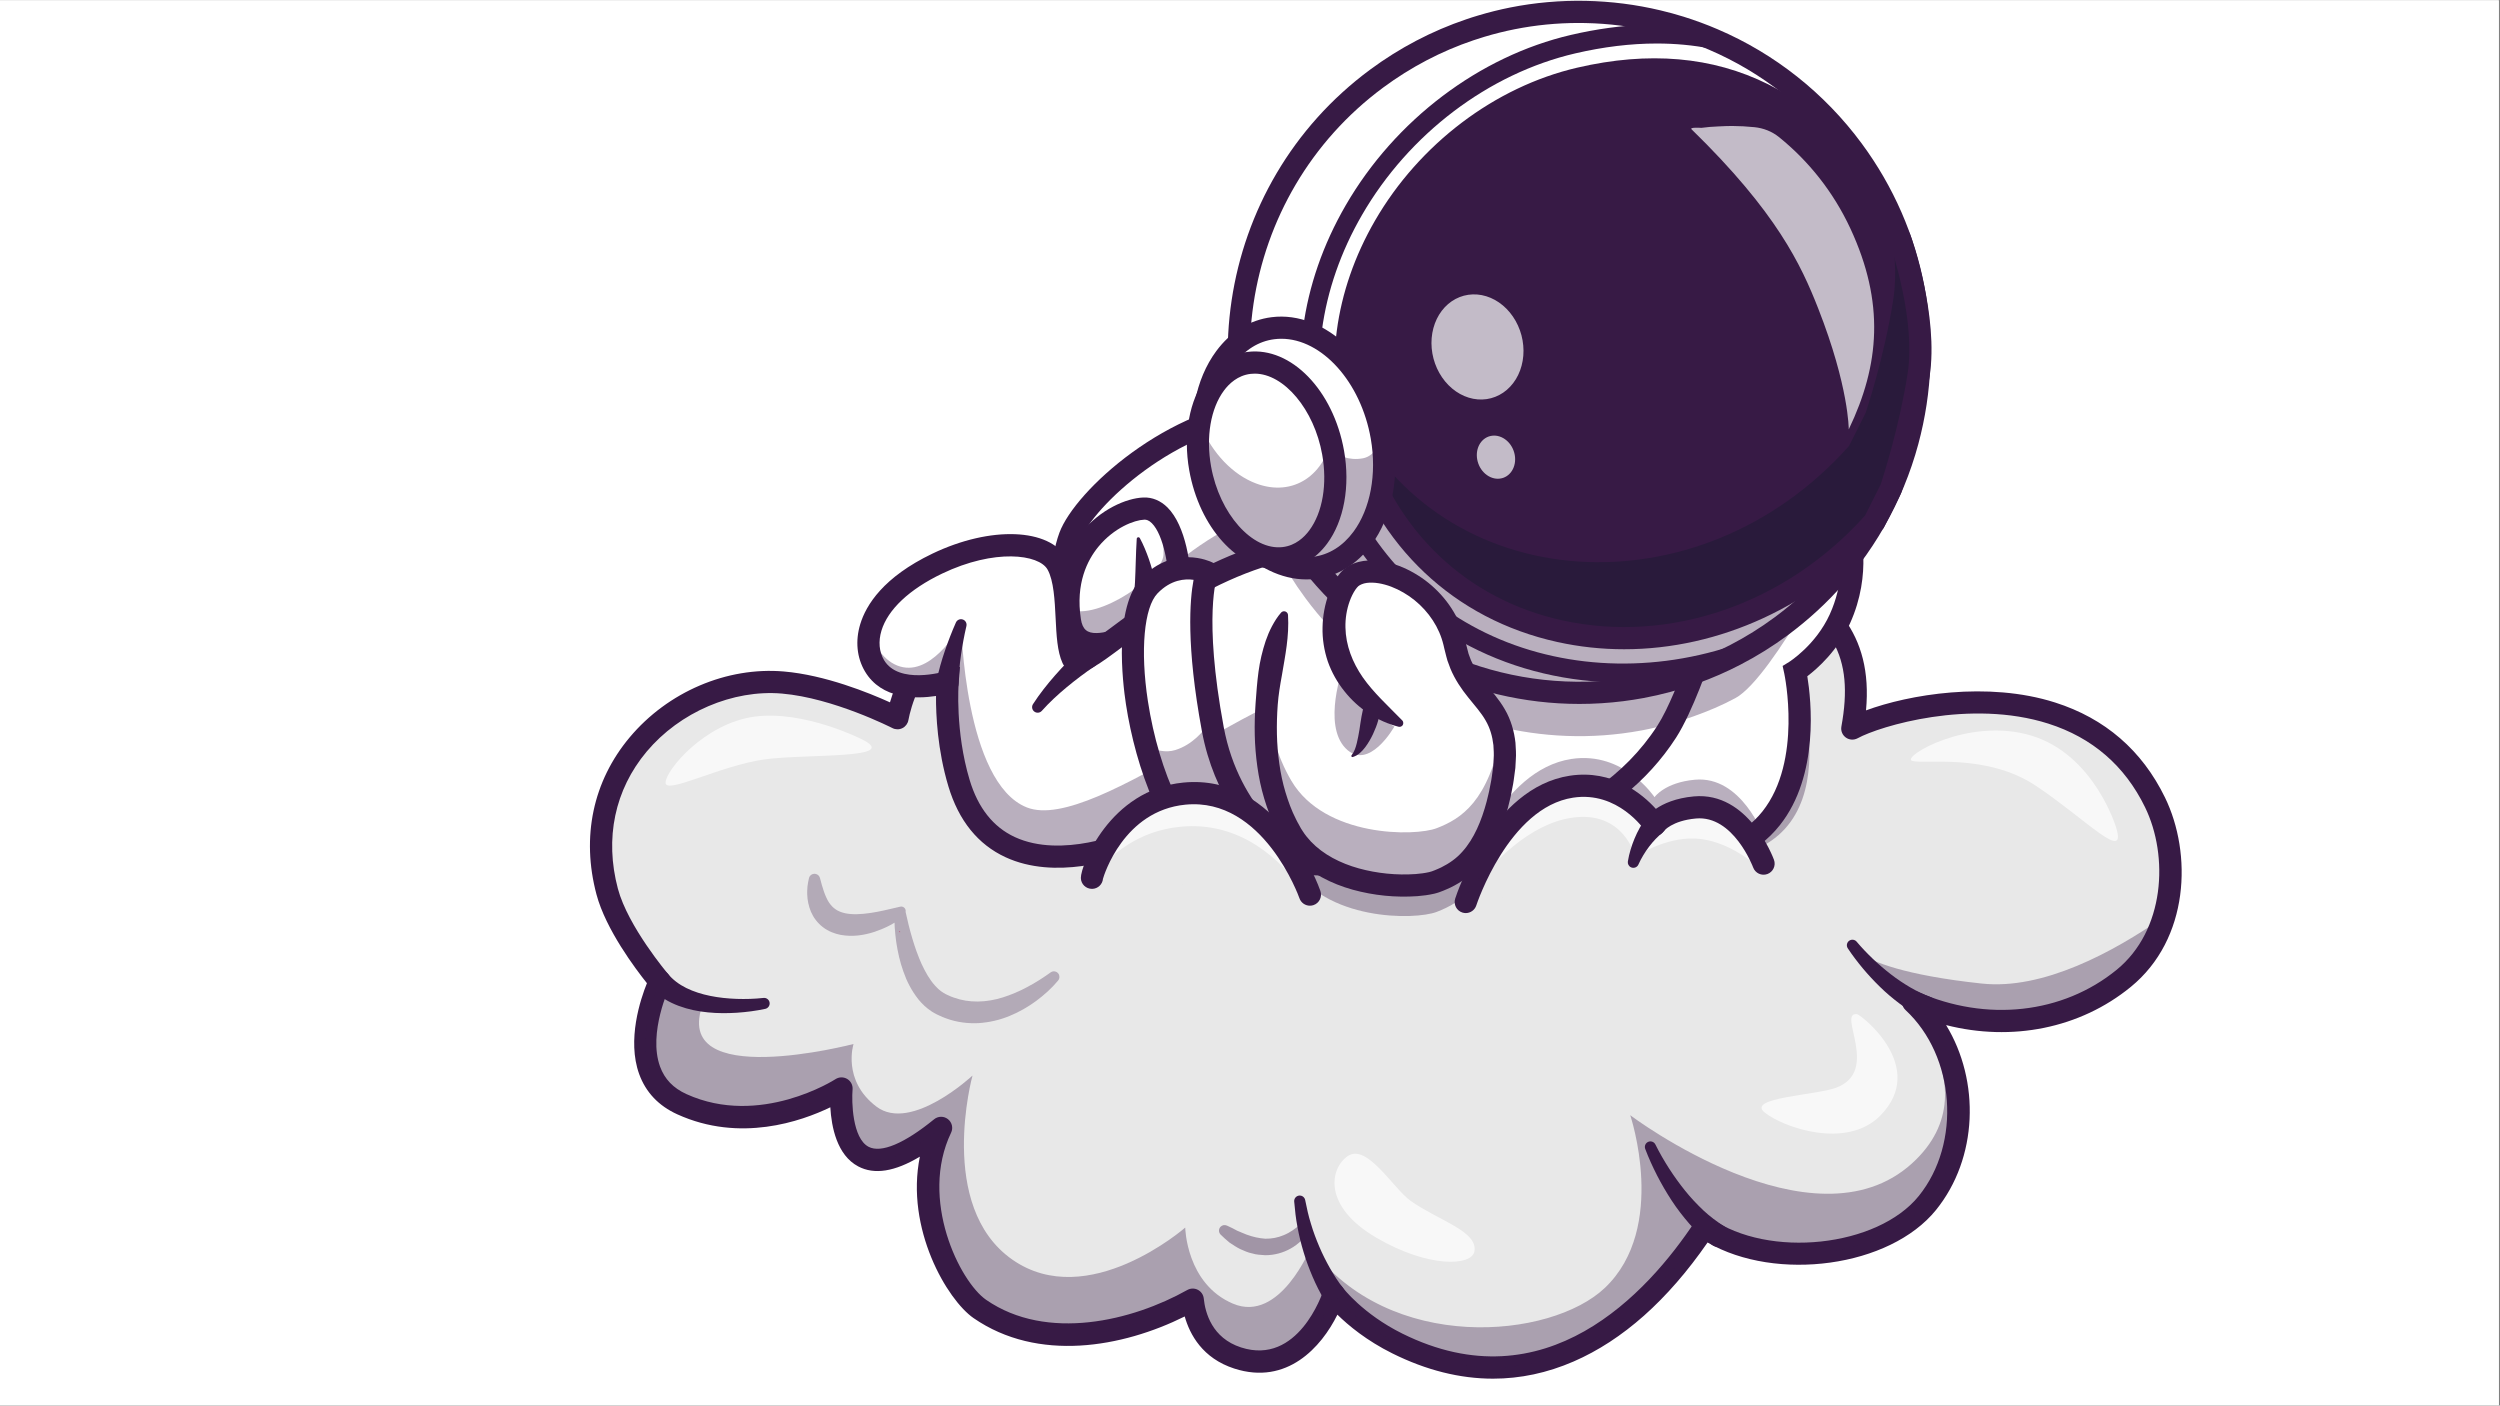 <svg xmlns="http://www.w3.org/2000/svg" xmlns:xlink="http://www.w3.org/1999/xlink" width="1366" zoomAndPan="magnify" viewBox="0 0 1024.5 576" height="768" preserveAspectRatio="xMidYMid meet" version="1.0"><rect x="0" y="0" width="1024.5" height="576" fill="#808080" stroke="none"/><defs><filter x="0%" y="0%" width="100%" height="100%" id="6022c97463"><feColorMatrix values="0 0 0 0 1 0 0 0 0 1 0 0 0 0 1 0 0 0 1 0" color-interpolation-filters="sRGB"/></filter><clipPath id="b2016402bc"><path d="M 0 0.141 L 1024 0.141 L 1024 575.859 L 0 575.859 Z M 0 0.141 " clip-rule="nonzero"/></clipPath><clipPath id="9358c5557a"><path d="M 503 0.141 L 792 0.141 L 792 289 L 503 289 Z M 503 0.141 " clip-rule="nonzero"/></clipPath><mask id="77bf4c319e"><g filter="url(#6022c97463)"><rect x="-102.45" width="1229.4" fill="#000000" y="-57.6" height="691.2" fill-opacity="0.7"/></g></mask><clipPath id="ffc3474179"><rect x="0" width="49" y="0" height="53"/></clipPath><mask id="4c7cd539eb"><g filter="url(#6022c97463)"><rect x="-102.45" width="1229.4" fill="#000000" y="-57.6" height="691.2" fill-opacity="0.7"/></g></mask><clipPath id="3f0ce05101"><rect x="0" width="22" y="0" height="24"/></clipPath></defs><g clip-path="url(#b2016402bc)"><path fill="#ffffff" d="M 0 0.141 L 1024 0.141 L 1024 575.859 L 0 575.859 Z M 0 0.141 " fill-opacity="1" fill-rule="nonzero"/><path fill="#ffffff" d="M 0 0.141 L 1024 0.141 L 1024 575.859 L 0 575.859 Z M 0 0.141 " fill-opacity="1" fill-rule="nonzero"/></g><path fill="#e8e8e8" d="M 248.824 365.359 C 253.277 382.098 270.387 402.18 270.387 402.18 C 270.387 402.18 269.656 403.691 268.715 406.215 C 264.922 416.316 257.613 442.594 279.426 452.512 C 312.309 467.457 344.867 446.055 344.867 446.055 C 344.867 446.055 340.277 499.242 385.676 462.207 C 371.133 492.551 389.719 528.246 401.555 536.426 C 426.277 553.484 461.473 547.961 488.785 532.598 C 489.605 540.645 493.773 552.164 507.199 556.508 C 535.203 565.555 546.609 530.359 546.609 530.359 C 546.609 530.359 555.051 541.836 572.625 550.566 C 623.57 575.852 667.566 549.68 698.469 502.957 C 723.281 520.367 770.793 516.551 789.844 492.98 C 808.898 469.422 806.184 431.215 783.984 410.586 C 812.543 423.246 846.047 420.727 870.289 400.938 C 878.492 394.234 883.867 385.359 886.777 375.73 C 891.527 360.059 889.754 342.387 883.121 328.785 C 854.273 269.645 776.172 289.203 759.07 298.543 C 762.375 280.43 760.082 267.312 752.414 256.574 C 746.176 247.824 736.387 240.641 723.148 233.598 C 716.617 230.121 709.527 227.891 702.246 226.824 C 688.25 224.766 673.539 226.996 660.758 232.926 C 652.883 236.574 645.75 241.621 639.965 247.926 C 636.207 252.008 633.016 256.609 630.559 261.715 C 622.211 244.055 593.945 240.824 581.82 256.164 C 559.574 235.664 521.871 221.949 495.059 225.402 C 444.992 231.844 421.703 276.473 421.703 276.473 C 421.703 276.473 401.625 259.367 384.711 266.621 C 371.715 272.188 367.797 294.328 367.797 294.328 C 367.797 294.328 343.051 281.598 320.832 279.703 C 280.18 276.223 235.066 313.672 248.824 365.359 Z M 248.824 365.359 " fill-opacity="1" fill-rule="nonzero"/><path fill="#371a45" d="M 611.84 564.98 C 598.281 564.98 584.5 561.531 570.609 554.633 C 560.012 549.371 552.551 543.156 548.066 538.746 C 541.516 552.051 527.379 567.809 505.805 560.836 C 492.793 556.633 487.578 546.867 485.496 539.484 C 459.934 552.184 425.359 558.379 398.98 540.164 C 388.152 532.688 370.961 503.527 376.961 474 C 366.625 480.184 358.293 481.484 351.691 477.992 C 342.969 473.379 340.727 461.793 340.266 453.766 C 328.379 459.52 303.27 468.348 277.551 456.645 C 269.895 453.164 264.645 447.621 261.938 440.164 C 256.859 426.152 262.496 409.391 265.113 402.914 C 260.453 397.09 248.258 380.906 244.434 366.531 C 238.164 342.973 243 320.113 258.047 302.16 C 273.676 283.52 297.871 273.176 321.207 275.172 C 338.133 276.617 356.098 283.918 364.707 287.824 C 366.957 280.156 372.254 267.016 382.914 262.445 C 397.32 256.273 412.973 264.785 420.355 269.816 C 427.973 257.844 451.777 226.398 494.477 220.898 C 521.086 217.473 557.684 229.801 581.527 249.855 C 588.277 243.762 597.898 240.883 608.121 242.047 C 617.113 243.074 624.93 247.039 630.223 253.043 C 638.461 240.336 651.387 230.672 667.336 225.457 C 687.086 218.996 708.207 220.5 725.277 229.586 C 751.031 243.293 767.652 259.305 764.691 291.117 C 782.164 284.66 814.484 279.059 842.184 287.887 C 862.645 294.406 877.793 307.5 887.203 326.797 C 898.398 349.754 897.281 384.773 873.164 404.461 C 852.363 421.441 824.465 426.953 797.512 420.082 C 811.496 443.012 810.566 474.582 793.379 495.844 C 774.422 519.305 727.898 525.453 699.762 509.172 C 683.414 532.816 664.961 549.211 644.871 557.938 C 634.059 562.633 623.023 564.98 611.84 564.98 Z M 546.609 525.812 C 548.039 525.812 549.406 526.488 550.266 527.66 C 550.34 527.762 558.391 538.418 574.652 546.492 C 633.32 575.621 675.039 530.152 694.684 500.453 C 695.363 499.43 696.422 498.723 697.629 498.492 C 698.836 498.266 700.078 498.535 701.082 499.238 C 724.77 515.852 769.371 511.086 786.309 490.125 C 803.816 468.469 801.281 432.859 780.887 413.918 C 779.262 412.41 778.961 409.941 780.184 408.086 C 781.406 406.23 783.785 405.531 785.82 406.434 C 814.023 418.934 845.285 415.48 867.418 397.414 C 887.164 381.293 888.832 350.879 879.031 330.781 C 870.754 313.801 857.426 302.285 839.426 296.547 C 807.422 286.344 770.406 297.535 761.25 302.539 C 759.715 303.375 757.832 303.262 756.41 302.234 C 754.992 301.207 754.285 299.461 754.602 297.734 C 759.84 268.938 751.363 253.766 721.004 237.609 C 706.105 229.676 687.574 228.398 670.16 234.094 C 653.895 239.414 641.281 249.926 634.645 263.684 C 633.887 265.258 632.297 266.254 630.551 266.254 C 630.547 266.254 630.543 266.254 630.535 266.254 C 628.781 266.246 627.191 265.234 626.441 263.652 C 623.203 256.789 615.969 252.09 607.09 251.078 C 598.199 250.062 590.098 253.02 585.387 258.98 C 584.602 259.973 583.441 260.594 582.18 260.691 C 580.91 260.797 579.676 260.363 578.742 259.504 C 557.223 239.684 520.715 226.684 495.633 229.914 C 448.613 235.969 425.941 278.16 425.715 278.586 C 425.074 279.809 423.906 280.676 422.555 280.938 C 421.195 281.199 419.797 280.832 418.742 279.938 C 418.57 279.789 400.574 264.758 386.492 270.801 C 377.723 274.555 373.242 289.633 372.258 295.125 C 372 296.543 371.09 297.762 369.797 298.398 C 368.508 299.035 366.988 299.027 365.707 298.367 C 365.469 298.246 341.477 286.023 320.434 284.227 C 300.316 282.504 278.559 291.84 265.008 308 C 251.914 323.617 247.727 343.57 253.211 364.188 C 257.344 379.719 273.676 399.031 273.84 399.227 C 275.008 400.594 275.254 402.523 274.477 404.141 C 274.391 404.328 265.469 423.297 270.488 437.086 C 272.355 442.215 275.891 445.906 281.305 448.363 C 311.43 462.062 342.062 442.449 342.367 442.25 C 343.824 441.301 345.699 441.262 347.188 442.156 C 348.676 443.047 349.535 444.711 349.383 446.445 C 348.965 451.422 349.273 466.438 355.938 469.953 C 361.047 472.648 370.578 468.645 382.793 458.684 C 384.438 457.336 386.805 457.316 388.473 458.633 C 390.148 459.949 390.684 462.25 389.762 464.168 C 376.641 491.559 393.305 525.199 404.137 532.68 C 429.059 549.887 464.113 541.254 486.559 528.637 C 487.895 527.887 489.52 527.859 490.879 528.566 C 492.238 529.27 493.148 530.613 493.305 532.141 C 493.898 537.973 496.668 548.332 508.59 552.18 C 531.902 559.715 541.867 530.203 542.277 528.945 C 542.809 527.328 544.199 526.137 545.879 525.867 C 546.129 525.832 546.371 525.812 546.609 525.812 Z M 546.609 525.812 " fill-opacity="1" fill-rule="nonzero"/><path fill="#371a45" d="M 639.965 247.926 C 639.941 260.574 640.84 281.395 645.906 301.102 C 648.848 312.512 653.176 323.547 659.539 332.434 C 668.094 344.367 680.32 352.402 697.746 352.141 C 763.535 351.164 735.645 275.086 735.645 275.086 C 735.645 275.086 744.484 266.473 752.41 256.574 C 746.176 247.824 736.383 240.641 723.148 233.598 C 716.617 230.121 709.527 227.891 702.242 226.824 L 660.754 232.926 L 640.305 235.938 C 640.305 235.938 640.16 238.039 640.055 241.688 C 639.996 243.438 639.965 245.531 639.965 247.926 Z M 639.965 247.926 " fill-opacity="0.35" fill-rule="nonzero"/><path fill="#ffffff" d="M 634.543 301.102 C 637.484 312.512 641.812 323.547 648.176 332.434 C 656.73 344.367 668.957 352.402 686.383 352.141 C 752.172 351.164 735.641 275.086 735.641 275.086 C 735.641 275.086 747.547 267.723 753.957 253.676 C 754.523 252.426 755.035 251.188 755.477 249.973 C 762.125 232.152 757.512 217.012 757.512 217.012 L 628.941 235.934 C 628.941 235.934 628.793 238.035 628.691 241.684 C 628.387 252.68 628.523 277.668 634.543 301.102 Z M 634.543 301.102 " fill-opacity="1" fill-rule="nonzero"/><path fill="#371a45" d="M 685.559 356.691 C 671.332 356.691 659.262 351.551 649.668 341.395 C 619.512 309.48 624.195 238.621 624.41 235.617 L 624.672 231.977 L 760.711 211.953 L 761.855 215.691 C 762.09 216.465 767.527 234.871 758.09 255.566 C 753.012 266.711 744.812 273.949 740.637 277.121 C 742.23 286.852 745.641 317.672 729.375 338.168 C 719.852 350.172 705.406 356.406 686.445 356.688 C 686.148 356.688 685.855 356.691 685.559 356.691 Z M 633.305 239.895 C 632.777 254.59 632.496 310 656.281 335.16 C 664.363 343.711 674.211 347.758 686.312 347.594 C 702.418 347.355 714.512 342.281 722.262 332.516 C 738.723 311.766 731.281 276.402 731.203 276.047 L 730.52 272.906 L 733.254 271.215 C 733.352 271.152 744.109 264.324 749.824 251.793 C 755.453 239.445 754.809 227.895 753.934 222.141 Z M 633.305 239.895 " fill-opacity="1" fill-rule="nonzero"/><path fill="#ffffff" d="M 436.051 277.527 C 436.121 276.422 431.496 238.422 438.422 219.84 C 444.461 203.637 480.988 170.613 519.668 168.023 C 558.488 165.43 551.125 251.91 551.125 251.91 Z M 436.051 277.527 " fill-opacity="1" fill-rule="nonzero"/><path fill="#ffffff" d="M 436.051 277.531 L 454.594 273.406 L 551.133 251.918 C 551.133 251.918 553.363 225.652 548.875 202.504 C 545.215 183.648 537.09 166.863 519.664 168.023 C 480.996 170.613 444.469 203.641 438.426 219.848 C 431.496 238.426 436.117 276.418 436.051 277.531 Z M 436.051 277.531 " fill-opacity="1" fill-rule="nonzero"/><path fill="#371a45" d="M 457.074 276.922 L 553.617 255.43 C 553.617 255.43 555.844 229.168 551.355 206.016 C 548.559 204.902 545.414 204.402 541.879 204.641 C 503.195 207.223 466.672 240.258 460.629 256.453 C 458.551 262.035 457.516 269.363 457.074 276.922 Z M 457.074 276.922 " fill-opacity="0.35" fill-rule="nonzero"/><path fill="#371a45" d="M 431.133 283.281 L 431.504 277.477 C 431.484 277.18 431.434 276.66 431.371 275.945 C 428.957 249.113 429.898 229.703 434.168 218.25 C 440.609 200.977 478.805 166.203 519.367 163.488 C 527.395 162.949 534.312 165.582 539.926 171.301 C 560.512 192.27 555.867 249.855 555.656 252.297 L 555.375 255.625 Z M 431.516 277.238 C 431.516 277.258 431.516 277.281 431.512 277.309 Z M 521.355 172.516 C 520.902 172.516 520.441 172.531 519.973 172.562 C 482.277 175.082 447.781 207.738 442.68 221.426 C 440.16 228.18 437.734 242.398 440.145 271.961 L 546.832 248.211 C 547.871 230.578 547.156 191.641 533.434 177.664 C 530.039 174.207 526.074 172.516 521.355 172.516 Z M 521.355 172.516 " fill-opacity="1" fill-rule="nonzero"/><path fill="#ffffff" d="M 483.438 240.883 C 483.816 230.5 480.043 207.969 468.73 208.422 C 457.418 208.871 433.73 223.621 438.461 254.395 C 442.129 278.262 483.055 251.262 483.438 240.883 Z M 483.438 240.883 " fill-opacity="1" fill-rule="nonzero"/><path fill="#371a45" d="M 437.957 249.734 C 438.047 251.234 438.207 252.793 438.457 254.395 C 442.125 278.258 483.059 251.258 483.434 240.883 C 483.738 232.688 481.445 216.891 474.891 210.848 C 476.391 216.801 476.945 223.152 476.789 227.438 C 476.484 235.723 450.363 254.59 437.957 249.734 Z M 437.957 249.734 " fill-opacity="0.35" fill-rule="nonzero"/><path fill="#371a45" d="M 449.172 268.516 C 440.801 268.516 435.289 263.68 433.965 255.082 C 431.211 237.168 437.434 225.156 443.137 218.234 C 450.988 208.699 461.555 204.152 468.547 203.875 C 472.172 203.723 475.613 205.145 478.441 207.961 C 485.992 215.496 488.297 232.254 487.973 241.047 C 487.602 251.219 465.184 267.621 450.496 268.477 C 450.051 268.504 449.609 268.516 449.172 268.516 Z M 469.066 212.957 C 469.012 212.957 468.957 212.957 468.906 212.961 C 464.898 213.117 456.594 216.195 450.148 224.012 C 445.625 229.504 440.707 239.109 442.949 253.699 C 443.598 257.914 445.492 259.531 449.508 259.422 C 461.402 259.125 478.457 244.77 478.895 240.707 C 479.172 233.031 476.891 219.254 472.027 214.402 C 470.773 213.152 469.758 212.957 469.066 212.957 Z M 469.066 212.957 " fill-opacity="1" fill-rule="nonzero"/><path fill="#371a45" d="M 467.105 220.512 C 468.598 223.281 469.75 226.145 470.793 229.07 C 471.797 232 472.656 234.988 473.281 238.074 C 473.898 241.164 474.41 244.332 474.27 247.734 C 474.184 249.441 474.008 251.207 473.434 253.102 C 473.156 254.059 472.785 255.031 472.188 256.078 C 471.648 257.078 470.75 258.211 469.586 259.121 C 467.707 260.789 464.836 260.613 463.172 258.734 C 461.504 256.859 461.68 253.984 463.555 252.32 C 463.355 252.172 463.684 251.527 463.879 250.516 C 464.078 249.52 464.281 248.301 464.418 247.02 C 464.699 244.449 464.969 241.613 465.113 238.734 C 465.414 232.953 465.445 226.953 465.836 220.801 L 465.836 220.789 C 465.859 220.418 466.184 220.137 466.551 220.16 C 466.797 220.172 467 220.316 467.105 220.512 Z M 467.105 220.512 " fill-opacity="1" fill-rule="nonzero"/><path fill="#ffffff" d="M 358.363 272.828 C 366.352 286.297 388.32 279.543 388.32 279.543 C 388.32 279.543 386.652 299.785 393 320.934 C 407.543 369.355 463.418 344.855 463.418 344.855 C 463.418 344.855 523.855 359.582 583.715 352.254 C 606.391 349.48 628.988 343.539 648.176 332.434 C 661.957 324.48 673.973 313.863 683.02 299.852 C 683.688 298.816 684.359 297.668 685.027 296.441 C 691.027 285.496 696.773 268.316 696.773 268.316 C 696.773 268.316 663.25 254.188 628.688 241.688 C 605.316 233.223 581.473 225.516 567.227 223.426 C 551.32 221.098 536.531 222.504 523.066 226.039 C 474.75 238.699 443.52 278.555 439.531 269.805 C 435.598 261.156 438.859 241.109 433.227 231.145 C 428.113 222.121 407.551 219.734 384.113 230.961 C 366.051 239.621 358.043 250.281 356.281 259.52 C 355.309 264.574 356.215 269.199 358.363 272.828 Z M 358.363 272.828 " fill-opacity="1" fill-rule="nonzero"/><path fill="#371a45" d="M 358.363 272.828 C 366.352 286.297 388.32 279.543 388.32 279.543 C 388.32 279.543 386.652 299.785 393 320.934 C 407.543 369.355 463.418 344.855 463.418 344.855 C 463.418 344.855 523.855 359.582 583.715 352.254 C 582.316 323.391 576.91 285.25 558.32 279.734 C 527.887 270.711 449.02 342.012 420.809 330.887 C 395.203 320.785 393.875 255.848 393.875 255.848 C 393.875 255.848 383.141 275.895 370.086 273.43 C 363.199 272.133 358.848 265.496 356.281 259.52 C 355.309 264.574 356.215 269.199 358.363 272.828 Z M 358.363 272.828 " fill-opacity="0.35" fill-rule="nonzero"/><path fill="#371a45" d="M 548.297 358.844 C 506.598 358.844 471.383 351.348 463.801 349.617 C 457.523 352.086 432.531 360.754 412.07 351.289 C 400.742 346.055 392.863 336.277 388.648 322.234 C 384.176 307.332 383.523 293.012 383.578 285.211 C 375.438 286.453 361.289 286.656 354.453 275.141 C 351.129 269.535 350.445 262.664 352.527 255.789 C 354.914 247.918 361.988 236.512 382.152 226.855 C 405.922 215.473 430.094 216.375 437.184 228.906 C 440.801 235.301 441.242 244.215 441.664 252.836 C 441.898 257.602 442.141 262.496 442.977 265.844 C 445.75 264.359 450.66 260.695 455.098 257.383 C 476.633 241.32 516.707 211.422 567.891 218.926 C 603.363 224.133 694.676 262.492 698.543 264.121 L 702.43 265.762 L 701.09 269.758 C 700.793 270.645 693.711 291.664 686.84 302.312 C 663.508 338.453 617.113 357.988 552.676 358.812 C 551.207 358.836 549.746 358.844 548.297 358.844 Z M 463.004 340.078 L 464.496 340.438 C 464.906 340.539 505.832 350.328 552.738 349.723 C 595.383 349.156 651.938 339.613 679.199 297.383 C 683.77 290.301 688.715 277.383 691.07 270.863 C 672.879 263.336 596.852 232.367 566.574 227.926 C 519.137 220.965 481.012 249.398 460.535 264.676 C 449.879 272.625 444.531 276.613 439.723 275.379 C 437.797 274.883 436.266 273.574 435.406 271.691 C 433.262 266.988 432.934 260.332 432.59 253.285 C 432.234 246.074 431.832 237.902 429.277 233.383 C 425.742 227.137 407.594 224.75 386.078 235.059 C 372.676 241.477 363.848 249.777 361.223 258.43 C 359.891 262.828 360.262 267.117 362.27 270.5 C 368.328 280.711 386.816 275.254 387.004 275.195 L 393.398 273.258 L 392.859 279.918 C 392.836 280.215 391.363 299.66 397.355 319.617 C 400.789 331.059 407.023 338.938 415.883 343.031 C 435.312 352.016 461.34 340.805 461.602 340.691 Z M 463.004 340.078 " fill-opacity="1" fill-rule="nonzero"/><path fill="#371a45" d="M 396.027 256.598 C 395.578 258.504 395.168 260.492 394.801 262.453 C 394.43 264.422 394.105 266.395 393.824 268.359 C 393.262 272.293 392.891 276.23 392.848 280.031 C 392.816 282.551 390.75 284.574 388.227 284.543 C 385.707 284.516 383.688 282.449 383.715 279.926 C 383.719 279.645 383.746 279.371 383.801 279.102 L 383.809 279.062 C 384.668 274.785 385.848 270.727 387.195 266.762 C 387.871 264.777 388.582 262.82 389.336 260.883 C 390.094 258.938 390.871 257.043 391.73 255.102 C 392.242 253.949 393.59 253.43 394.738 253.941 C 395.758 254.391 396.281 255.496 396.035 256.543 Z M 396.027 256.598 " fill-opacity="1" fill-rule="nonzero"/><path fill="#371a45" d="M 448.418 273.133 C 446.555 274.379 444.594 275.797 442.723 277.203 C 440.84 278.625 438.988 280.086 437.168 281.594 C 433.543 284.609 430.066 287.801 426.961 291.281 L 426.934 291.309 C 426.098 292.246 424.656 292.328 423.715 291.488 C 422.871 290.734 422.723 289.48 423.32 288.559 C 426.035 284.34 429.141 280.438 432.41 276.715 C 434.047 274.855 435.73 273.035 437.453 271.254 C 439.191 269.461 440.902 267.75 442.809 265.984 C 444.656 264.273 447.539 264.387 449.25 266.238 C 450.961 268.086 450.848 270.969 449 272.684 C 448.828 272.844 448.648 272.984 448.457 273.113 Z M 448.418 273.133 " fill-opacity="1" fill-rule="nonzero"/><path fill="#ffffff" d="M 469.586 305.547 C 475.324 327.129 485.398 347.172 498.316 354.207 C 498.316 354.207 511.609 360.742 530.195 351.379 C 530.195 351.379 503.914 335.977 497 298.75 C 496.77 297.512 496.555 296.305 496.352 295.113 C 488.375 249.699 494.602 234.469 494.602 234.469 C 494.602 234.469 482.242 228.469 471.098 239.992 C 461.984 249.418 462.43 278.668 469.586 305.547 Z M 469.586 305.547 " fill-opacity="1" fill-rule="nonzero"/><path fill="#371a45" d="M 469.586 305.547 C 475.324 327.129 485.398 347.172 498.316 354.207 C 498.316 354.207 511.609 360.742 530.195 351.379 C 530.195 351.379 503.914 335.977 497 298.75 C 496.77 297.512 496.555 296.305 496.352 295.113 C 493.387 299.668 488.559 305.227 481.648 307.363 C 477.676 308.594 473.469 307.535 469.586 305.547 Z M 469.586 305.547 " fill-opacity="0.35" fill-rule="nonzero"/><path fill="#371a45" d="M 510.297 360.969 C 501.93 360.969 496.684 358.465 496.316 358.285 L 496.152 358.199 C 476.758 347.648 465.32 314.133 461.418 288.641 C 460.016 279.496 456.34 248.719 467.828 236.832 C 481.109 223.098 495.961 230.074 496.586 230.379 L 500.418 232.242 L 498.805 236.188 C 498.766 236.293 492.996 252.281 501.473 297.922 C 507.891 332.5 532.254 347.309 532.5 347.457 L 539.637 351.688 L 532.238 355.43 C 523.773 359.703 516.246 360.969 510.297 360.969 Z M 500.379 350.152 C 501.199 350.523 509.164 353.859 521.004 350.211 C 512.207 342.73 497.559 326.652 492.531 299.582 C 486 264.41 487.594 245.656 489.121 237.613 C 485.566 237.102 479.824 237.5 474.359 243.152 C 468.828 248.875 467.234 266.602 470.398 287.266 C 474.965 317.094 487.281 342.922 500.379 350.152 Z M 500.379 350.152 " fill-opacity="1" fill-rule="nonzero"/><path fill="#293856" d="M 685.609 281.785 C 687.215 284.395 688.77 287.027 690.266 289.688 C 688.773 287.02 687.215 284.387 685.609 281.785 Z M 685.609 281.785 " fill-opacity="0.3" fill-rule="nonzero"/><path fill="#293856" d="M 683.02 277.688 C 681.262 274.969 679.441 272.285 677.555 269.645 C 679.438 272.293 681.258 274.98 683.02 277.688 Z M 683.02 277.688 " fill-opacity="0.3" fill-rule="nonzero"/><path fill="#293856" d="M 671.707 261.797 C 673.719 264.383 675.668 266.992 677.555 269.641 C 675.672 266.984 673.727 264.359 671.707 261.797 Z M 671.707 261.797 " fill-opacity="0.3" fill-rule="nonzero"/><path fill="#371a45" d="M 523.07 226.039 C 526.469 232.598 530.422 238.984 534.953 245.109 C 559.598 278.441 596.27 297.637 634.543 301.102 C 644.551 302.012 654.664 301.852 664.707 300.578 C 667.352 300.238 669.988 299.828 672.625 299.352 C 676.781 298.566 680.926 297.602 685.031 296.441 C 688.051 295.59 691.062 294.621 694.039 293.555 C 699.855 291.473 705.641 289.078 711.18 286.078 C 726.68 277.688 757.512 217.016 757.512 217.016 L 628.941 235.938 C 628.941 235.938 628.793 238.039 628.691 241.688 C 605.32 233.223 581.473 225.516 567.23 223.426 C 551.324 221.098 536.535 222.504 523.07 226.039 Z M 523.07 226.039 " fill-opacity="0.35" fill-rule="nonzero"/><path fill="#ffffff" d="M 781.734 180.805 C 775.672 203.324 763.957 224.422 746.938 241.82 C 743.469 245.367 739.789 248.758 735.895 251.969 C 734.004 253.539 732.039 255.062 730.035 256.562 C 723.973 261.047 717.672 264.965 711.18 268.324 C 705.594 271.234 699.859 273.723 694.043 275.809 C 687.023 278.332 679.859 280.254 672.633 281.602 C 669.996 282.082 667.355 282.496 664.711 282.832 C 616.277 288.949 566.051 269.426 534.961 227.367 C 489.148 165.414 502.223 78.047 564.141 32.223 C 576.07 23.406 588.949 16.746 602.289 12.234 C 603.844 11.691 605.422 11.191 607.004 10.73 C 611.234 9.457 615.5 8.391 619.789 7.539 C 629.711 5.562 639.773 4.699 649.77 4.902 C 659.766 5.098 669.723 6.367 679.43 8.684 C 682.52 9.414 685.582 10.254 688.621 11.199 C 693.18 12.625 697.668 14.27 702.082 16.172 C 724.086 25.578 743.961 40.785 759.219 61.426 C 785.57 97.055 792.434 141.094 781.734 180.805 Z M 781.734 180.805 " fill-opacity="1" fill-rule="nonzero"/><path fill="#371a45" d="M 647.23 284.387 C 603.164 284.387 561.148 263.559 534.594 227.633 C 488.707 165.586 501.84 77.762 563.863 31.855 C 575.637 23.156 588.516 16.41 602.141 11.801 C 603.629 11.285 605.176 10.789 606.871 10.293 C 611.086 9.023 615.398 7.945 619.695 7.09 C 629.551 5.129 639.688 4.238 649.773 4.445 C 659.777 4.641 669.789 5.918 679.531 8.238 C 682.66 8.984 685.762 9.832 688.754 10.766 C 693.418 12.223 697.961 13.902 702.258 15.754 C 724.984 25.465 744.805 41.164 759.582 61.152 C 785.137 95.703 793.371 139.363 782.176 180.926 C 775.969 203.969 763.895 225.137 747.266 242.141 C 743.742 245.738 740.012 249.164 736.184 252.324 C 734.422 253.785 732.5 255.293 730.309 256.93 C 724.312 261.367 717.949 265.336 711.387 268.73 C 705.902 271.59 700.117 274.117 694.195 276.238 C 687.266 278.73 680.039 280.688 672.715 282.047 C 670.086 282.527 667.414 282.945 664.766 283.285 C 658.906 284.02 653.047 284.387 647.23 284.387 Z M 646.91 5.32 C 637.82 5.32 628.738 6.215 619.875 7.977 C 615.609 8.828 611.32 9.898 607.133 11.16 C 605.449 11.656 603.914 12.145 602.438 12.66 C 588.898 17.238 576.105 23.941 564.406 32.582 C 502.785 78.191 489.734 165.445 535.324 227.09 C 565.188 267.492 614.754 288.672 664.652 282.379 C 667.285 282.039 669.941 281.625 672.551 281.148 C 679.824 279.793 687.004 277.855 693.887 275.379 C 699.773 273.27 705.52 270.758 710.969 267.922 C 717.484 264.547 723.809 260.605 729.766 256.195 C 731.941 254.57 733.848 253.074 735.602 251.617 C 739.406 248.48 743.113 245.078 746.613 241.5 C 763.133 224.609 775.129 203.578 781.297 180.688 L 781.734 180.805 L 781.297 180.688 C 792.418 139.391 784.238 96.02 758.848 61.688 C 744.172 41.832 724.477 26.234 701.898 16.586 C 697.629 14.746 693.113 13.078 688.484 11.629 C 685.516 10.703 682.434 9.859 679.32 9.117 C 669.645 6.812 659.695 5.543 649.754 5.352 C 648.805 5.332 647.859 5.32 646.91 5.32 Z M 646.91 5.32 " fill-opacity="1" fill-rule="nonzero"/><path fill="#371a45" d="M 781.734 180.801 C 775.668 203.32 763.953 224.418 746.938 241.816 C 743.465 245.363 739.789 248.75 735.891 251.965 C 734 253.535 732.035 255.059 730.035 256.559 C 723.973 261.043 717.668 264.961 711.18 268.32 C 705.59 271.23 699.855 273.715 694.039 275.805 C 687.02 278.328 679.855 280.25 672.633 281.594 C 669.996 282.078 667.352 282.488 664.707 282.828 C 616.273 288.941 566.047 269.422 534.957 227.359 C 518.355 204.906 509.48 179.105 507.875 153.164 C 512.125 163.328 517.652 173.16 524.5 182.418 C 536.16 198.191 551.059 202.016 566.996 211.285 C 593.559 226.734 623.977 241.707 654.254 237.887 C 656.898 237.547 659.539 237.137 662.176 236.652 C 669.398 235.309 676.562 233.391 683.586 230.863 C 689.398 228.777 695.137 226.289 700.723 223.379 C 707.215 220.02 713.52 216.102 719.578 211.617 C 721.582 210.117 723.543 208.594 725.434 207.023 C 729.332 203.809 733.008 200.422 736.48 196.875 C 753.496 179.477 765.211 158.379 771.277 135.859 C 775.23 121.164 776.785 105.879 775.832 90.648 C 787.953 119.629 789.656 151.402 781.734 180.801 Z M 781.734 180.801 " fill-opacity="0.35" fill-rule="nonzero"/><path fill="#371a45" d="M 647.234 287.016 C 602.336 287.016 559.531 265.797 532.477 229.199 C 485.73 165.988 499.109 76.508 562.301 29.742 C 574.293 20.879 587.414 14.004 601.297 9.309 C 602.805 8.785 604.395 8.277 606.129 7.766 C 610.406 6.477 614.805 5.379 619.184 4.508 C 629.227 2.508 639.543 1.602 649.828 1.812 C 660.02 2.008 670.219 3.309 680.145 5.676 C 683.328 6.43 686.492 7.301 689.535 8.246 C 694.285 9.73 698.914 11.441 703.297 13.332 C 726.445 23.223 746.641 39.219 761.691 59.582 C 787.727 94.781 796.117 139.262 784.711 181.605 C 778.387 205.086 766.086 226.652 749.141 243.977 C 745.551 247.641 741.754 251.129 737.852 254.348 C 736.062 255.836 734.102 257.367 731.879 259.031 C 725.762 263.559 719.273 267.605 712.594 271.062 C 707.008 273.973 701.113 276.547 695.078 278.711 C 688.016 281.25 680.652 283.242 673.191 284.629 C 670.512 285.117 667.793 285.543 665.098 285.887 C 659.133 286.645 653.164 287.016 647.234 287.016 Z M 646.91 7.953 C 637.992 7.953 629.082 8.824 620.387 10.555 C 616.203 11.391 611.996 12.438 607.891 13.68 C 606.23 14.164 604.738 14.641 603.301 15.141 C 589.996 19.641 577.445 26.219 565.969 34.699 C 505.512 79.445 492.711 165.051 537.438 225.527 C 566.738 265.168 615.352 285.957 664.324 279.77 C 666.902 279.438 669.512 279.031 672.078 278.562 C 679.203 277.234 686.246 275.332 692.996 272.902 C 698.773 270.832 704.41 268.367 709.754 265.586 C 716.152 262.273 722.355 258.406 728.199 254.082 C 730.328 252.488 732.203 251.02 733.926 249.594 C 737.664 246.508 741.297 243.172 744.734 239.66 C 760.941 223.09 772.707 202.461 778.758 180.004 C 789.668 139.488 781.641 96.938 756.734 63.258 C 742.336 43.773 723.016 28.473 700.867 19.008 C 696.672 17.199 692.242 15.562 687.699 14.145 C 684.793 13.238 681.766 12.41 678.715 11.684 C 669.219 9.418 659.457 8.176 649.707 7.984 C 648.773 7.961 647.84 7.953 646.91 7.953 Z M 781.734 180.805 L 781.75 180.805 Z M 781.734 180.805 " fill-opacity="1" fill-rule="nonzero"/><g clip-path="url(#9358c5557a)"><path fill="#371a45" d="M 647.238 288.473 C 601.875 288.473 558.637 267.039 531.305 230.062 C 484.078 166.207 497.594 75.812 561.434 28.566 C 573.547 19.609 586.805 12.668 600.828 7.922 C 602.348 7.395 603.957 6.879 605.719 6.359 C 610.031 5.062 614.473 3.953 618.895 3.07 C 629.043 1.051 639.457 0.137 649.859 0.352 C 660.152 0.551 670.457 1.863 680.48 4.254 C 683.699 5.016 686.891 5.891 689.973 6.852 C 694.77 8.355 699.445 10.082 703.875 11.988 C 727.258 21.98 747.66 38.141 762.867 58.715 C 789.168 94.277 797.645 139.207 786.125 181.988 C 779.734 205.707 767.309 227.492 750.184 245 C 746.562 248.703 742.723 252.227 738.781 255.477 C 736.973 256.977 735 258.527 732.758 260.203 C 726.57 264.781 720.02 268.867 713.266 272.363 C 707.629 275.301 701.672 277.902 695.574 280.086 C 688.441 282.648 681 284.664 673.465 286.066 C 670.75 286.562 668.008 286.988 665.285 287.34 C 659.258 288.102 653.227 288.473 647.238 288.473 Z M 646.91 9.414 C 638.086 9.414 629.273 10.277 620.672 11.992 C 616.535 12.816 612.375 13.855 608.312 15.078 C 606.668 15.562 605.195 16.031 603.781 16.523 C 590.609 20.98 578.191 27.484 566.836 35.875 C 507.027 80.141 494.363 164.828 538.613 224.66 C 567.598 263.875 615.699 284.434 664.141 278.32 C 666.691 277.992 669.277 277.59 671.816 277.125 C 678.859 275.816 685.828 273.93 692.504 271.531 C 698.219 269.484 703.793 267.047 709.082 264.293 C 715.418 261.016 721.551 257.188 727.332 252.91 C 729.438 251.336 731.293 249.879 732.996 248.473 C 736.699 245.418 740.293 242.113 743.695 238.641 C 759.727 222.25 771.367 201.84 777.348 179.625 C 788.145 139.539 780.207 97.445 755.562 64.125 C 741.312 44.848 722.203 29.711 700.293 20.348 C 696.141 18.559 691.762 16.941 687.262 15.539 C 684.387 14.641 681.395 13.82 678.375 13.102 C 668.984 10.863 659.328 9.633 649.676 9.445 C 648.754 9.422 647.832 9.414 646.91 9.414 Z M 781.734 180.805 L 781.75 180.805 Z M 781.734 180.805 " fill-opacity="1" fill-rule="nonzero"/></g><path fill="#371a45" d="M 768.09 213.848 C 701.781 288.309 584.23 274.383 555.746 179.816 C 536.367 115.48 584.383 46.824 647.344 32.168 C 693.172 21.496 742.578 31.133 778.574 97.75 C 778.574 97.75 789.957 129.707 786.254 153.656 C 782.551 177.613 774.906 200.285 774.906 200.285 Z M 768.09 213.848 " fill-opacity="1" fill-rule="nonzero"/><path fill="#111a28" d="M 778.574 97.75 C 777.203 95.215 775.809 92.773 774.402 90.398 C 776.285 100.484 777.484 112.262 775.895 122.57 C 772.188 146.523 764.547 169.195 764.547 169.195 L 757.73 182.758 C 696.23 251.82 590.656 244.832 552.945 168 C 553.637 171.945 554.562 175.887 555.746 179.816 C 584.23 274.383 701.781 288.309 768.09 213.848 L 774.906 200.285 C 774.906 200.285 782.551 177.617 786.254 153.66 C 789.957 129.707 778.574 97.75 778.574 97.75 Z M 778.574 97.75 " fill-opacity="0.35" fill-rule="nonzero"/><path fill="#371a45" d="M 665.102 279.703 C 642.957 279.703 621.324 274.676 602.242 264.758 C 570.988 248.516 548.766 220.996 537.977 185.18 C 528.047 152.215 532.832 116.34 551.449 84.172 C 571.699 49.172 606.215 23.055 643.77 14.309 C 664.852 9.398 684.723 8.746 702.84 12.355 L 703.234 12.434 L 703.605 12.594 C 726.891 22.543 747.203 38.629 762.34 59.109 C 788.52 94.508 796.957 139.234 785.488 181.816 C 779.129 205.422 766.762 227.113 749.719 244.539 C 746.109 248.223 742.289 251.73 738.367 254.965 C 736.562 256.461 734.598 258.004 732.363 259.676 C 726.207 264.23 719.688 268.297 712.965 271.777 L 712.402 272.016 C 696.875 277.156 680.855 279.703 665.102 279.703 Z M 678.926 17.832 C 668.273 17.832 657.105 19.184 645.531 21.879 C 610.027 30.145 577.367 54.887 558.168 88.062 C 540.641 118.355 536.109 152.051 545.414 182.934 C 555.586 216.695 576.477 242.602 605.824 257.855 C 636.555 273.824 674.383 276.328 709.668 264.727 C 715.926 261.469 721.996 257.668 727.723 253.434 C 729.836 251.852 731.703 250.387 733.414 248.973 C 737.133 245.902 740.75 242.582 744.164 239.094 C 760.273 222.621 771.969 202.113 777.984 179.785 C 788.832 139.508 780.852 97.207 756.09 63.723 C 741.852 44.461 722.785 29.312 700.922 19.895 C 693.879 18.523 686.531 17.832 678.926 17.832 Z M 781.734 180.805 L 781.75 180.805 Z M 781.734 180.805 " fill-opacity="1" fill-rule="nonzero"/><path fill="#371a45" d="M 665.57 266.062 C 656.395 266.062 647.211 265.086 638.156 263.082 C 595.891 253.738 564.27 223.867 551.395 181.125 C 542.477 151.508 546.77 119.289 563.48 90.402 C 581.648 59.012 612.613 35.586 646.316 27.738 C 705.016 14.07 750.859 36.898 782.57 95.59 L 782.852 96.227 C 783.336 97.574 794.578 129.547 790.742 154.355 C 787.023 178.418 779.527 200.797 779.211 201.738 L 778.965 202.332 L 771.879 216.426 L 771.48 216.871 C 743.367 248.445 704.539 266.062 665.57 266.062 Z M 677.453 33.066 C 668.172 33.066 658.484 34.242 648.375 36.594 C 617.074 43.883 588.277 65.699 571.348 94.957 C 555.906 121.645 551.91 151.316 560.098 178.504 C 571.992 218 601.16 245.594 640.121 254.207 C 684.227 263.961 731.758 247.512 764.301 211.27 L 770.695 198.539 C 771.594 195.82 778.391 174.785 781.762 152.965 C 785.055 131.676 775.539 102.914 774.402 99.59 C 750.398 55.348 717.867 33.066 677.453 33.066 Z M 768.09 213.848 L 768.102 213.848 Z M 768.09 213.848 " fill-opacity="1" fill-rule="nonzero"/><path fill="#ffffff" d="M 566.23 179.047 C 566.266 179.246 566.305 179.453 566.328 179.648 C 570.758 206.516 558.469 230.199 538.711 232.691 C 518.809 235.215 498.859 215.258 494.145 188.137 C 490.52 167.215 497.023 148.125 509.344 139.363 C 512.977 136.762 517.125 135.059 521.66 134.492 C 541.566 131.984 561.527 151.938 566.23 179.047 Z M 566.23 179.047 " fill-opacity="1" fill-rule="nonzero"/><path fill="#371a45" d="M 566.328 179.648 C 570.758 206.516 558.469 230.199 538.711 232.691 C 518.809 235.215 498.859 215.258 494.145 188.137 C 493.359 183.594 493.047 179.141 493.172 174.855 C 493.699 156.641 517.031 149.34 528.148 163.773 L 540.109 179.309 C 540.109 179.309 547.211 189.887 558.449 187.824 C 562.266 187.125 564.73 183.773 566.328 179.648 Z M 566.328 179.648 " fill-opacity="0.35" fill-rule="nonzero"/><path fill="#371a45" d="M 535.383 237.449 C 514.492 237.449 494.484 216.629 489.672 188.918 C 486.703 171.836 489.895 155.414 498.43 143.871 C 504.309 135.918 512.145 131.117 521.094 129.988 C 543.324 127.168 565.598 148.844 570.707 178.273 C 573.676 195.359 570.484 211.777 561.949 223.32 C 556.07 231.273 548.234 236.078 539.285 237.203 C 537.988 237.367 536.684 237.449 535.383 237.449 Z M 525.109 138.828 C 524.152 138.828 523.191 138.887 522.234 139.008 C 515.809 139.82 510.105 143.371 505.738 149.277 C 498.777 158.691 496.121 172.93 498.625 187.363 C 502.68 210.723 518.746 228.363 535.27 228.367 C 536.23 228.367 537.188 228.305 538.148 228.184 C 544.57 227.375 550.273 223.824 554.641 217.918 C 561.602 208.5 564.258 194.262 561.754 179.828 C 557.699 156.465 541.637 138.828 525.109 138.828 Z M 525.109 138.828 " fill-opacity="1" fill-rule="nonzero"/><path fill="#ffffff" d="M 547.793 181.582 C 548.121 182.82 548.402 184.062 548.633 185.316 C 548.867 186.57 549.055 187.828 549.191 189.09 C 549.328 190.348 549.418 191.605 549.461 192.859 C 549.504 194.113 549.496 195.359 549.438 196.594 C 549.383 197.832 549.277 199.055 549.125 200.258 C 548.973 201.465 548.773 202.652 548.527 203.816 C 548.277 204.98 547.984 206.121 547.645 207.23 C 547.305 208.344 546.918 209.426 546.488 210.473 C 546.059 211.52 545.586 212.535 545.07 213.508 C 544.555 214.484 544 215.418 543.402 216.309 C 542.809 217.203 542.172 218.047 541.504 218.848 C 540.832 219.648 540.129 220.402 539.391 221.102 C 538.652 221.805 537.883 222.453 537.082 223.047 C 536.281 223.645 535.453 224.184 534.602 224.668 C 533.75 225.148 532.871 225.574 531.973 225.941 C 531.074 226.312 530.16 226.617 529.223 226.867 C 528.289 227.113 527.34 227.301 526.379 227.426 C 525.414 227.551 524.441 227.613 523.461 227.613 C 522.48 227.617 521.496 227.555 520.508 227.434 C 519.516 227.312 518.527 227.129 517.539 226.887 C 516.551 226.641 515.566 226.336 514.586 225.973 C 513.609 225.609 512.641 225.188 511.68 224.707 C 510.723 224.227 509.777 223.688 508.848 223.098 C 507.918 222.504 507.008 221.859 506.113 221.16 C 505.223 220.461 504.352 219.711 503.508 218.914 C 502.66 218.117 501.844 217.273 501.051 216.383 C 500.262 215.492 499.5 214.562 498.77 213.59 C 498.043 212.613 497.348 211.605 496.688 210.559 C 496.027 209.512 495.406 208.434 494.82 207.324 C 494.238 206.211 493.695 205.074 493.191 203.91 C 492.688 202.746 492.227 201.562 491.812 200.359 C 491.395 199.152 491.023 197.934 490.695 196.695 C 490.371 195.461 490.09 194.215 489.855 192.961 C 489.621 191.707 489.438 190.453 489.297 189.191 C 489.16 187.93 489.07 186.676 489.027 185.422 C 488.988 184.168 488.996 182.922 489.051 181.684 C 489.105 180.449 489.211 179.227 489.363 178.02 C 489.516 176.816 489.715 175.629 489.965 174.465 C 490.211 173.301 490.504 172.16 490.848 171.047 C 491.188 169.938 491.57 168.855 492 167.809 C 492.434 166.758 492.906 165.746 493.418 164.773 C 493.934 163.797 494.492 162.863 495.086 161.973 C 495.684 161.078 496.316 160.23 496.988 159.43 C 497.656 158.629 498.363 157.879 499.102 157.18 C 499.84 156.477 500.609 155.828 501.41 155.234 C 502.207 154.637 503.035 154.098 503.887 153.613 C 504.742 153.129 505.617 152.703 506.516 152.336 C 507.414 151.969 508.332 151.664 509.266 151.414 C 510.199 151.168 511.148 150.98 512.113 150.855 C 513.074 150.73 514.047 150.668 515.027 150.664 C 516.008 150.664 516.992 150.723 517.984 150.844 C 518.973 150.969 519.961 151.148 520.949 151.395 C 521.941 151.641 522.922 151.941 523.902 152.309 C 524.879 152.672 525.848 153.094 526.809 153.574 C 527.766 154.055 528.711 154.59 529.641 155.184 C 530.57 155.777 531.484 156.422 532.375 157.121 C 533.27 157.82 534.137 158.566 534.984 159.367 C 535.828 160.164 536.648 161.008 537.438 161.898 C 538.23 162.789 538.988 163.719 539.719 164.691 C 540.449 165.664 541.141 166.676 541.801 167.723 C 542.461 168.77 543.082 169.848 543.668 170.957 C 544.25 172.066 544.797 173.207 545.297 174.367 C 545.801 175.531 546.262 176.719 546.68 177.922 C 547.094 179.129 547.465 180.348 547.793 181.582 Z M 547.793 181.582 " fill-opacity="1" fill-rule="nonzero"/><path fill="#371a45" d="M 523.398 228.082 C 521.664 228.082 519.906 227.891 518.148 227.508 C 508.75 225.457 500.152 218.285 494.562 207.828 C 484.512 189.023 487.363 165.328 500.926 155.012 C 506.512 150.766 513.406 149.258 520.348 150.773 C 529.75 152.824 538.344 159.996 543.934 170.453 C 553.984 189.258 551.133 212.949 537.574 223.266 C 533.402 226.438 528.504 228.082 523.398 228.082 Z M 514.992 151.117 C 510.125 151.117 505.531 152.684 501.488 155.758 C 488.281 165.809 485.547 188.969 495.391 207.387 C 500.848 217.598 509.219 224.598 518.348 226.59 C 525.113 228.066 531.562 226.66 537.008 222.52 C 550.215 212.469 552.949 189.309 543.105 170.891 C 537.645 160.68 529.277 153.68 520.148 151.688 C 518.406 151.305 516.684 151.117 514.992 151.117 Z M 514.992 151.117 " fill-opacity="1" fill-rule="nonzero"/><path fill="#371a45" d="M 549.996 199.816 C 550.551 192.336 549.059 184.672 546.07 177.754 C 543.363 194.711 529.949 203.766 514.859 198.172 C 505.105 194.562 496.902 185.656 492.281 174.945 C 492.102 176.016 491.98 177.125 491.895 178.262 C 490.488 197.312 501.609 219.793 517.656 225.742 C 533.699 231.695 548.586 218.859 549.996 199.816 Z M 549.996 199.816 " fill-opacity="0.35" fill-rule="nonzero"/><path fill="#371a45" d="M 523.887 233.391 C 507.234 233.391 491.52 216.195 487.348 192.719 C 484.77 178.199 487.363 163.957 494.293 154.621 C 498.77 148.59 504.695 144.984 511.43 144.188 C 529.09 142.105 546.387 159.895 550.789 184.695 C 553.371 199.215 550.773 213.457 543.848 222.789 C 539.367 228.82 533.445 232.43 526.711 233.223 C 525.766 233.332 524.82 233.387 523.887 233.391 Z M 514.176 153.117 C 513.613 153.117 513.051 153.148 512.488 153.215 C 507.199 153.84 503.641 157.27 501.586 160.039 C 496.121 167.402 494.141 179.023 496.293 191.125 C 499.742 210.52 513.164 225.668 525.641 224.191 C 530.93 223.566 534.492 220.133 536.547 217.367 C 542.012 210.004 543.988 198.383 541.836 186.281 C 538.547 167.762 526.145 153.117 514.176 153.117 Z M 514.176 153.117 " fill-opacity="1" fill-rule="nonzero"/><path fill="#ffffff" d="M 693.195 52.988 C 692.23 52.043 697.191 52.398 697.191 52.398 L 700.613 52.02 C 700.613 52.02 706.738 51.609 709.785 51.625 C 712.863 51.641 715.926 51.805 718.969 52.117 C 722.625 52.488 726.129 53.844 728.988 56.148 C 741.129 65.93 751.277 78.578 758.301 93.672 C 772.387 123.969 770.348 149.457 757.617 175.957 C 757.617 175.957 757.719 158.566 745.129 126.48 C 738.086 108.531 728.094 87.016 693.195 52.988 Z M 693.195 52.988 " fill-opacity="0.7" fill-rule="nonzero"/><g mask="url(#77bf4c319e)"><g transform="matrix(1, 0, 0, 1, 581, 116)"><g clip-path="url(#ffc3474179)"><path fill="#ffffff" d="M 42.496 21.406 C 42.676 22.098 42.828 22.789 42.953 23.488 C 43.074 24.191 43.168 24.895 43.23 25.598 C 43.297 26.305 43.328 27.008 43.332 27.711 C 43.336 28.414 43.309 29.117 43.25 29.812 C 43.191 30.508 43.105 31.195 42.984 31.875 C 42.867 32.555 42.723 33.227 42.543 33.883 C 42.367 34.543 42.164 35.188 41.93 35.82 C 41.695 36.449 41.434 37.062 41.145 37.66 C 40.855 38.258 40.543 38.836 40.203 39.391 C 39.859 39.949 39.496 40.484 39.105 40.996 C 38.715 41.508 38.305 41.996 37.867 42.457 C 37.434 42.922 36.98 43.355 36.504 43.762 C 36.027 44.172 35.535 44.551 35.023 44.898 C 34.508 45.246 33.98 45.566 33.438 45.852 C 32.895 46.141 32.34 46.395 31.77 46.617 C 31.199 46.844 30.621 47.031 30.027 47.188 C 29.438 47.344 28.84 47.465 28.234 47.555 C 27.629 47.641 27.02 47.695 26.406 47.715 C 25.793 47.734 25.176 47.719 24.559 47.668 C 23.941 47.617 23.324 47.531 22.711 47.414 C 22.094 47.297 21.484 47.141 20.879 46.957 C 20.27 46.77 19.672 46.551 19.078 46.297 C 18.488 46.043 17.906 45.762 17.336 45.445 C 16.762 45.129 16.203 44.785 15.656 44.406 C 15.113 44.031 14.582 43.625 14.066 43.195 C 13.551 42.762 13.055 42.301 12.574 41.816 C 12.094 41.332 11.637 40.824 11.195 40.289 C 10.758 39.758 10.344 39.203 9.949 38.625 C 9.555 38.051 9.184 37.457 8.84 36.844 C 8.492 36.23 8.172 35.602 7.879 34.957 C 7.586 34.312 7.32 33.656 7.082 32.984 C 6.844 32.316 6.633 31.637 6.449 30.949 C 6.266 30.262 6.113 29.566 5.992 28.867 C 5.867 28.168 5.773 27.465 5.711 26.758 C 5.648 26.055 5.613 25.348 5.613 24.645 C 5.609 23.941 5.637 23.242 5.695 22.547 C 5.754 21.852 5.84 21.164 5.957 20.48 C 6.074 19.801 6.223 19.133 6.398 18.473 C 6.574 17.812 6.781 17.168 7.016 16.539 C 7.25 15.906 7.512 15.293 7.797 14.695 C 8.086 14.098 8.402 13.523 8.742 12.965 C 9.082 12.406 9.449 11.871 9.84 11.359 C 10.227 10.848 10.641 10.359 11.074 9.898 C 11.512 9.438 11.965 9 12.441 8.594 C 12.918 8.188 13.41 7.809 13.922 7.457 C 14.434 7.109 14.961 6.789 15.504 6.504 C 16.051 6.215 16.605 5.961 17.176 5.738 C 17.746 5.516 18.324 5.324 18.914 5.168 C 19.504 5.012 20.102 4.891 20.707 4.805 C 21.312 4.715 21.922 4.66 22.539 4.641 C 23.152 4.625 23.77 4.641 24.387 4.688 C 25.004 4.738 25.621 4.824 26.234 4.941 C 26.848 5.062 27.461 5.215 28.066 5.402 C 28.672 5.586 29.273 5.809 29.863 6.059 C 30.457 6.312 31.039 6.598 31.609 6.91 C 32.18 7.227 32.738 7.574 33.285 7.949 C 33.832 8.324 34.363 8.73 34.879 9.164 C 35.395 9.594 35.891 10.055 36.371 10.539 C 36.848 11.023 37.309 11.535 37.746 12.066 C 38.184 12.602 38.602 13.156 38.996 13.73 C 39.391 14.309 39.762 14.902 40.105 15.516 C 40.449 16.129 40.77 16.758 41.062 17.402 C 41.359 18.047 41.625 18.703 41.863 19.371 C 42.102 20.043 42.312 20.719 42.496 21.406 Z M 42.496 21.406 " fill-opacity="1" fill-rule="nonzero"/></g></g></g><g mask="url(#4c7cd539eb)"><g transform="matrix(1, 0, 0, 1, 602, 175)"><g clip-path="url(#3f0ce05101)"><path fill="#ffffff" d="M 18.297 9.758 C 18.496 10.312 18.648 10.879 18.75 11.457 C 18.852 12.031 18.902 12.609 18.902 13.188 C 18.902 13.766 18.855 14.332 18.754 14.891 C 18.652 15.445 18.508 15.98 18.309 16.492 C 18.113 17.004 17.871 17.484 17.586 17.938 C 17.301 18.387 16.977 18.797 16.613 19.164 C 16.25 19.535 15.852 19.855 15.426 20.133 C 14.996 20.406 14.543 20.629 14.07 20.801 C 13.594 20.969 13.102 21.082 12.598 21.141 C 12.09 21.199 11.582 21.203 11.066 21.148 C 10.551 21.094 10.039 20.98 9.531 20.812 C 9.027 20.648 8.535 20.43 8.059 20.156 C 7.582 19.883 7.129 19.562 6.699 19.199 C 6.27 18.832 5.875 18.422 5.508 17.977 C 5.145 17.527 4.816 17.047 4.527 16.539 C 4.242 16.027 4 15.492 3.801 14.938 C 3.602 14.383 3.453 13.816 3.352 13.238 C 3.25 12.664 3.199 12.086 3.199 11.508 C 3.195 10.93 3.246 10.363 3.344 9.805 C 3.445 9.25 3.594 8.715 3.789 8.203 C 3.984 7.691 4.227 7.211 4.512 6.762 C 4.797 6.309 5.125 5.902 5.488 5.531 C 5.852 5.16 6.246 4.84 6.676 4.562 C 7.102 4.289 7.555 4.066 8.031 3.895 C 8.508 3.727 8.996 3.613 9.504 3.555 C 10.008 3.496 10.52 3.492 11.035 3.547 C 11.551 3.602 12.062 3.715 12.566 3.883 C 13.074 4.047 13.562 4.27 14.039 4.539 C 14.52 4.812 14.969 5.133 15.398 5.5 C 15.828 5.863 16.227 6.273 16.59 6.719 C 16.957 7.168 17.281 7.648 17.57 8.156 C 17.859 8.668 18.102 9.203 18.297 9.758 Z M 18.297 9.758 " fill-opacity="1" fill-rule="nonzero"/></g></g></g><path fill="#e8e8e8" d="M 447.477 359.711 C 447.445 357.738 457.043 327.98 485.367 325.219 C 521.281 321.723 536.805 366.605 536.805 366.605 Z M 447.477 359.711 " fill-opacity="1" fill-rule="nonzero"/><path fill="#ffffff" d="M 447.477 359.711 L 447.59 359.723 C 455.008 350.027 466.621 340.457 483.719 338.801 C 508.031 336.438 524.832 351.891 535.094 366.473 L 536.805 366.609 C 536.805 366.609 521.277 321.73 485.363 325.219 C 457.043 327.98 447.445 357.742 447.477 359.711 Z M 447.477 359.711 " fill-opacity="0.7" fill-rule="nonzero"/><path fill="#371a45" d="M 536.805 371.156 C 534.922 371.156 533.164 369.977 532.512 368.098 C 532.371 367.688 517.742 326.645 485.809 329.746 C 460.496 332.215 452.395 358.68 452.004 360.109 C 451.805 362.402 449.902 364.219 447.551 364.258 C 444.992 364.277 442.973 362.293 442.934 359.785 C 442.852 354.805 454.637 323.652 484.93 320.699 C 523.93 316.895 540.418 363.152 541.102 365.125 C 541.922 367.5 540.664 370.086 538.293 370.906 C 537.801 371.074 537.297 371.156 536.805 371.156 Z M 452.02 359.637 C 452.02 359.758 452.02 359.875 452.012 359.988 C 452.023 359.844 452.02 359.723 452.02 359.637 Z M 452.02 359.637 " fill-opacity="1" fill-rule="nonzero"/><path fill="#371a45" d="M 722.707 342.547 C 722.707 342.547 713.684 317.801 694.59 319.527 C 682.156 320.648 678.023 326.68 678.023 326.68 C 678.023 326.68 665.516 307.738 643.969 311.02 C 614.414 315.527 600.664 358.266 600.664 358.266 Z M 722.707 342.547 " fill-opacity="0.35" fill-rule="nonzero"/><path fill="#e8e8e8" d="M 722.707 353.91 C 722.707 353.91 713.684 329.164 694.59 330.891 C 682.156 332.012 678.023 338.043 678.023 338.043 C 678.023 338.043 665.516 319.102 643.969 322.383 C 614.414 326.891 600.664 369.629 600.664 369.629 Z M 722.707 353.91 " fill-opacity="1" fill-rule="nonzero"/><path fill="#ffffff" d="M 602.074 365.789 C 611.719 353.242 626.809 337.738 643.973 335.129 C 665.516 331.844 670.125 351.051 670.125 351.051 C 670.125 351.051 682.109 343.082 694.586 343.629 C 704.32 344.062 713.137 349.289 719.441 354.336 L 722.703 353.914 C 722.703 353.914 713.68 329.16 694.586 330.891 C 682.156 332.016 678.023 338.047 678.023 338.047 C 678.023 338.047 665.516 319.102 643.973 322.391 C 619.855 326.059 606.27 355.188 602.074 365.789 Z M 602.074 365.789 " fill-opacity="0.7" fill-rule="nonzero"/><path fill="#371a45" d="M 600.668 374.18 C 600.207 374.18 599.738 374.105 599.273 373.957 C 596.887 373.188 595.574 370.629 596.34 368.238 C 596.938 366.383 611.32 322.766 643.285 317.891 C 660.953 315.195 673.109 325.445 678.566 331.469 C 681.68 329.34 686.668 327.043 694.18 326.363 C 716.465 324.355 726.559 351.211 726.977 352.355 C 727.836 354.711 726.625 357.32 724.266 358.184 C 721.914 359.043 719.305 357.832 718.441 355.477 C 718.297 355.082 710.305 334.027 695 335.422 C 685.176 336.309 681.848 340.531 681.711 340.707 C 680.855 341.957 679.492 342.633 677.953 342.641 C 676.441 342.625 675.066 341.816 674.23 340.555 C 673.789 339.895 662.988 324.09 644.656 326.883 C 618.254 330.906 605.121 370.633 604.992 371.031 C 604.371 372.953 602.586 374.18 600.668 374.18 Z M 600.668 374.18 " fill-opacity="1" fill-rule="nonzero"/><path fill="#371a45" d="M 615.703 332.461 C 610.488 362.77 598.668 369.863 588.789 373.684 C 579.844 377.145 542.91 377.453 529.227 354.32 Z M 615.703 332.461 " fill-opacity="0.35" fill-rule="nonzero"/><path fill="#ffffff" d="M 573.863 296.492 C 535.375 274.805 546.938 242.402 553.734 236.707 C 563.219 228.77 591.402 240.023 596.332 264.852 C 601.156 289.168 621.516 286.16 615.703 319.957 C 610.488 350.27 598.668 357.359 588.789 361.184 C 579.844 364.645 542.91 364.953 529.227 341.816 C 507.312 304.762 526.406 251.566 526.406 251.566 Z M 573.863 296.492 " fill-opacity="1" fill-rule="nonzero"/><path fill="#371a45" d="M 571.41 297.754 C 571.41 297.754 560.938 316.414 551.398 306.621 C 541.859 296.828 550.41 273.426 550.41 273.426 C 550.41 273.426 554.234 287.961 571.41 297.754 Z M 571.41 297.754 " fill-opacity="0.35" fill-rule="nonzero"/><path fill="#371a45" d="M 529.23 341.82 C 542.91 364.945 579.844 364.641 588.781 361.176 C 598.668 357.355 610.492 350.266 615.695 319.957 C 617.277 310.809 616.922 304.355 615.492 299.328 C 610.188 328.652 598.543 335.605 588.781 339.379 C 579.844 342.848 542.91 343.152 529.23 320.016 C 523.152 309.742 520.234 298.23 519.176 286.957 C 517.734 304.125 519.105 324.695 529.23 341.82 Z M 529.23 341.82 " fill-opacity="0.35" fill-rule="nonzero"/><path fill="#371a45" d="M 573.117 297.812 C 564.578 295.621 556.715 290.555 550.949 283.277 C 548.051 279.672 545.691 275.516 544.125 271.043 C 542.617 266.551 541.863 261.789 541.98 257.062 C 542.07 252.332 542.926 247.656 544.578 243.176 C 545.418 240.93 546.441 238.738 547.891 236.574 C 548.672 235.484 549.441 234.414 550.742 233.293 C 551.98 232.293 553.332 231.453 554.699 230.949 C 557.449 229.852 560.148 229.598 562.688 229.668 C 565.23 229.742 567.645 230.176 569.957 230.805 C 574.59 232.066 578.793 234.203 582.648 236.816 C 590.289 242.09 596.398 249.785 599.398 258.754 C 599.738 259.879 600.121 260.996 600.375 262.145 L 600.77 263.863 L 601.117 265.238 C 601.359 266.137 601.551 267.059 601.82 267.941 L 602.781 270.523 C 604.203 273.902 606.215 276.961 608.742 280.074 C 611.23 283.191 614.273 286.508 616.684 290.695 C 619.133 294.859 620.535 299.715 621.039 304.391 C 621.172 306.715 621.375 309.07 621.18 311.316 C 621.117 312.449 621.094 313.594 620.992 314.711 L 620.551 318.02 C 620.391 319.109 620.285 320.238 620.074 321.305 L 619.453 324.504 C 619.086 326.645 618.484 328.766 617.984 330.898 C 616.789 335.137 615.492 339.387 613.527 343.5 C 611.602 347.605 609.168 351.625 605.969 355.164 C 602.812 358.738 598.746 361.594 594.551 363.648 C 593.5 364.121 592.445 364.625 591.402 365.031 C 590.879 365.238 590.395 365.453 589.668 365.688 C 588.984 365.93 588.402 366.059 587.773 366.23 C 585.367 366.789 583.109 367.062 580.848 367.246 C 571.863 367.871 563.023 366.98 554.359 364.605 C 550.043 363.395 545.789 361.77 541.758 359.555 C 537.715 357.383 533.926 354.551 530.648 351.145 C 529.031 349.422 527.52 347.578 526.242 345.57 L 525.285 344.07 L 524.473 342.594 C 523.949 341.602 523.348 340.648 522.895 339.625 C 520.863 335.629 519.336 331.422 518.055 327.18 C 516.777 322.926 515.875 318.598 515.27 314.25 C 514.656 309.902 514.293 305.535 514.199 301.18 C 514.102 296.824 514.234 292.48 514.539 288.164 C 514.859 283.848 515.156 279.531 515.738 275.246 C 516.312 270.961 517.312 266.746 518.676 262.645 C 519.379 260.598 520.223 258.59 521.246 256.648 C 522.297 254.707 523.422 252.828 524.98 251.059 C 525.578 250.379 526.605 250.316 527.281 250.91 C 527.621 251.211 527.805 251.617 527.828 252.035 L 527.832 252.082 C 528.348 260.848 526.66 268.719 525.316 276.766 C 524.586 280.766 523.906 284.789 523.613 288.836 C 523.309 292.883 523.199 296.934 523.285 300.969 C 523.371 305 523.711 309.008 524.27 312.965 C 524.82 316.926 525.633 320.828 526.773 324.613 C 527.914 328.391 529.258 332.105 531.035 335.586 C 531.426 336.484 531.957 337.309 532.41 338.168 L 533.109 339.453 L 533.848 340.602 C 534.82 342.141 535.984 343.547 537.23 344.883 C 542.289 350.195 549.309 353.773 556.809 355.855 C 564.309 357.93 572.402 358.742 580.145 358.184 C 582.059 358.035 583.973 357.785 585.648 357.395 C 586.031 357.285 586.477 357.191 586.777 357.074 C 587.055 356.992 587.531 356.797 587.984 356.613 C 588.898 356.262 589.73 355.855 590.594 355.473 C 593.91 353.824 596.836 351.781 599.242 349.055 C 604.125 343.664 607.145 336.25 609.199 328.574 C 609.648 326.621 610.203 324.707 610.543 322.707 L 611.121 319.734 C 611.32 318.742 611.398 317.773 611.547 316.797 L 611.941 313.863 C 612.027 312.895 612.039 311.941 612.094 310.98 C 612.277 309.035 612.078 307.199 611.996 305.34 C 611.574 301.691 610.605 298.336 608.805 295.25 C 607.043 292.137 604.41 289.195 601.656 285.781 C 598.898 282.395 596.211 278.41 594.395 274.039 L 593.164 270.723 C 592.816 269.605 592.57 268.473 592.273 267.344 L 591.855 265.668 L 591.543 264.32 C 591.352 263.422 591.043 262.551 590.781 261.668 C 588.453 254.688 583.625 248.559 577.484 244.312 C 574.406 242.227 571.02 240.523 567.547 239.586 C 565.82 239.109 564.078 238.816 562.426 238.77 C 560.781 238.707 559.223 238.922 558.074 239.406 C 557.461 239.609 557.039 239.941 556.629 240.23 C 556.332 240.469 555.828 241.094 555.398 241.707 C 554.512 243.031 553.719 244.648 553.109 246.34 C 551.875 249.734 551.281 253.449 551.363 257.105 C 551.492 264.473 554.223 271.453 558.492 277.613 C 562.832 283.805 568.633 289.074 574.602 295.184 L 574.629 295.211 C 575.234 295.828 575.223 296.824 574.602 297.43 C 574.199 297.812 573.629 297.945 573.117 297.812 Z M 573.117 297.812 " fill-opacity="1" fill-rule="nonzero"/><path fill="#371a45" d="M 565.691 289.121 C 565.703 291.234 565.324 293.168 564.809 295.125 C 564.293 297.074 563.512 298.965 562.66 300.828 C 561.781 302.684 560.742 304.508 559.473 306.207 C 559.141 306.633 558.789 307.039 558.449 307.441 C 558.07 307.84 557.672 308.223 557.273 308.586 C 556.867 308.945 556.375 309.262 555.93 309.562 C 555.457 309.852 554.883 310.031 554.402 310.219 C 554.164 310.309 553.898 310.191 553.805 309.957 C 553.746 309.801 553.773 309.633 553.871 309.508 L 553.941 309.414 C 555.07 307.953 555.586 306.25 556.031 304.473 C 556.469 302.699 556.789 300.891 557.098 299.062 C 557.391 297.23 557.605 295.383 557.961 293.559 C 558.309 291.746 558.676 289.875 559.289 288.168 L 559.344 288.023 C 559.957 286.32 561.832 285.441 563.531 286.051 C 564.855 286.535 565.684 287.789 565.691 289.121 Z M 565.691 289.121 " fill-opacity="1" fill-rule="nonzero"/><path fill="#371a45" d="M 678.422 469.09 C 680.043 472.379 681.977 475.703 683.996 478.855 C 686.035 482.02 688.23 485.062 690.566 487.961 C 692.895 490.867 695.438 493.547 698.082 496.051 C 700.75 498.531 703.625 500.676 706.578 502.551 L 706.699 502.629 C 708.824 503.977 709.453 506.789 708.105 508.914 C 706.762 511.039 703.949 511.668 701.824 510.32 C 701.703 510.242 701.582 510.156 701.469 510.07 C 698.137 507.484 695.086 504.664 692.383 501.602 C 689.711 498.527 687.242 495.328 685.055 491.984 C 682.867 488.637 680.871 485.203 679.066 481.684 C 677.262 478.141 675.641 474.609 674.211 470.816 C 673.77 469.641 674.363 468.332 675.539 467.887 C 676.637 467.473 677.859 467.969 678.371 469 Z M 678.422 469.09 " fill-opacity="1" fill-rule="nonzero"/><path fill="#371a45" d="M 760.922 385.98 C 762.941 388.379 765.238 390.773 767.566 392.996 C 769.914 395.227 772.367 397.328 774.902 399.285 C 777.422 401.262 780.086 403.008 782.781 404.602 C 785.484 406.207 788.309 407.477 791.125 408.586 L 791.262 408.641 C 793.602 409.562 794.754 412.207 793.832 414.551 C 792.914 416.891 790.27 418.043 787.93 417.121 C 787.77 417.059 787.613 416.988 787.469 416.91 C 784.262 415.219 781.195 413.359 778.383 411.23 C 775.578 409.102 772.895 406.863 770.434 404.43 C 767.953 402.02 765.613 399.5 763.414 396.875 C 761.211 394.227 759.172 391.566 757.223 388.621 C 756.531 387.574 756.816 386.164 757.863 385.473 C 758.836 384.828 760.125 385.031 760.859 385.902 Z M 760.922 385.98 " fill-opacity="1" fill-rule="nonzero"/><path fill="#371a45" d="M 542.934 533.031 C 542.34 532.102 541.918 531.363 541.465 530.543 C 541.012 529.738 540.602 528.934 540.184 528.129 C 539.379 526.516 538.613 524.891 537.91 523.242 C 536.5 519.949 535.254 516.613 534.238 513.203 C 533.215 509.801 532.336 506.367 531.719 502.887 C 531.035 499.414 530.66 495.898 530.363 492.398 C 530.258 491.145 531.188 490.047 532.441 489.941 C 533.605 489.844 534.637 490.645 534.859 491.766 L 534.875 491.848 C 535.523 495.125 536.234 498.375 537.238 501.547 C 538.172 504.73 539.352 507.832 540.641 510.871 C 541.93 513.91 543.418 516.859 545.031 519.707 C 545.836 521.137 546.695 522.523 547.57 523.887 C 548.02 524.555 548.461 525.238 548.93 525.879 C 549.371 526.516 549.887 527.207 550.277 527.68 L 550.289 527.695 C 551.879 529.645 551.59 532.512 549.645 534.102 C 547.695 535.691 544.828 535.402 543.238 533.453 C 543.133 533.32 543.027 533.176 542.934 533.031 Z M 542.934 533.031 " fill-opacity="1" fill-rule="nonzero"/><path fill="#371a45" d="M 536.523 504.387 C 535.984 505.262 535.523 505.922 534.945 506.605 C 534.406 507.293 533.785 507.902 533.164 508.516 C 531.891 509.711 530.473 510.785 528.914 511.656 C 525.809 513.41 522.152 514.398 518.508 514.387 C 516.715 514.266 514.883 514.195 513.188 513.664 C 511.418 513.34 509.859 512.555 508.262 511.887 C 506.715 511.137 505.324 510.16 503.91 509.25 C 502.625 508.188 501.371 507.094 500.211 505.934 C 499.32 505.043 499.316 503.598 500.203 502.707 C 500.887 502.023 501.891 501.863 502.723 502.223 L 502.98 502.332 C 504.371 502.934 505.664 503.617 506.934 504.309 C 508.277 504.805 509.535 505.484 510.84 505.934 C 513.438 506.887 516.023 507.465 518.598 507.625 C 521.164 507.648 523.699 507.18 526.129 506.141 C 526.75 505.914 527.32 505.559 527.93 505.281 C 528.512 504.949 529.09 504.594 529.664 504.227 C 530.781 503.5 531.941 502.539 532.824 501.746 L 533.086 501.508 C 534.016 500.676 535.449 500.754 536.285 501.684 C 536.969 502.449 537.035 503.555 536.523 504.387 Z M 536.523 504.387 " fill-opacity="0.4" fill-rule="nonzero"/><path fill="#371a45" d="M 313.609 413.434 C 309.684 414.27 305.887 414.75 301.957 415.02 C 298.051 415.266 294.09 415.281 290.098 414.871 C 286.109 414.48 282.07 413.68 278.109 412.199 C 274.16 410.73 270.281 408.465 267.043 405.254 L 267.016 405.227 C 265.23 403.457 265.215 400.574 266.984 398.789 C 268.754 397.004 271.633 396.988 273.422 398.758 C 273.531 398.867 273.637 398.984 273.734 399.098 C 275.66 401.438 278.234 403.406 281.242 404.887 C 284.242 406.371 287.605 407.426 291.094 408.125 C 294.582 408.844 298.211 409.203 301.859 409.34 C 305.488 409.461 309.254 409.355 312.793 408.961 L 312.887 408.949 C 314.133 408.812 315.258 409.711 315.395 410.961 C 315.52 412.129 314.734 413.188 313.609 413.434 Z M 313.609 413.434 " fill-opacity="1" fill-rule="nonzero"/><path fill="#371a45" d="M 762.762 391.008 C 761.375 389.793 760.488 389.074 760.328 388.949 C 760.434 389.098 761.035 389.871 762.762 391.008 Z M 762.762 391.008 " fill-opacity="0.35" fill-rule="nonzero"/><path fill="#371a45" d="M 279.43 452.512 C 312.309 467.457 344.867 446.055 344.867 446.055 C 344.867 446.055 340.277 499.242 385.676 462.207 C 371.133 492.551 389.719 528.246 401.555 536.426 C 426.277 553.484 461.473 547.961 488.785 532.598 C 489.605 540.645 493.773 552.164 507.199 556.508 C 535.203 565.555 546.609 530.359 546.609 530.359 C 546.609 530.359 555.051 541.836 572.625 550.566 C 623.57 575.852 667.566 549.68 698.469 502.957 C 723.281 520.367 770.793 516.551 789.844 492.98 C 808.898 469.422 806.184 431.215 783.984 410.586 C 812.543 423.246 846.047 420.727 870.289 400.938 C 878.492 394.234 883.867 385.359 886.777 375.73 C 865.883 390.301 837.176 405.758 812.137 403.062 C 779.93 399.609 767.383 394.016 762.785 391.016 C 774.156 400.969 819.27 444.27 783.574 476.727 C 742.98 513.605 668.07 457.012 668.07 457.012 C 668.07 457.012 683.59 503.062 657.73 527.723 C 635.543 548.871 569.242 554.859 537.148 511.242 C 537.148 511.242 524.492 542.383 505.293 534.246 C 486.082 526.121 485.707 503.062 485.707 503.062 C 485.707 503.062 445.82 537.938 414.785 516.141 C 383.758 494.344 398.535 440.762 398.535 440.762 C 398.535 440.762 373.418 464.23 359.195 453.512 C 344.969 442.797 349.777 427.828 349.777 427.828 C 349.777 427.828 274.215 447.57 288.168 411.09 C 288.168 411.09 279.07 409.488 268.719 406.215 C 264.922 416.316 257.617 442.59 279.43 452.512 Z M 279.43 452.512 " fill-opacity="0.35" fill-rule="nonzero"/><path fill="#e8e8e8" d="M 432.031 407.953 C 432.031 407.953 408.957 431.141 385.629 419.277 C 370.816 411.742 368.84 381.602 368.84 381.602 C 368.84 381.602 333.402 400.066 333.777 367.676 Z M 432.031 407.953 " fill-opacity="1" fill-rule="nonzero"/><path fill="#fc5b89" d="M 368.84 381.598 C 368.84 381.598 368.668 381.688 368.34 381.848 L 368.871 382.062 C 368.848 381.758 368.84 381.598 368.84 381.598 Z M 368.84 381.598 " fill-opacity="1" fill-rule="nonzero"/><path fill="#371a45" d="M 433.641 401.785 C 430.941 405.066 427.922 407.711 424.598 410.207 C 421.266 412.637 417.637 414.75 413.691 416.348 C 409.758 417.98 405.477 418.977 401.059 419.273 C 396.645 419.504 392.074 418.926 387.867 417.387 C 386.816 417.004 385.773 416.602 384.777 416.102 C 384.262 415.848 383.797 415.672 383.246 415.348 C 382.707 415.035 382.148 414.746 381.648 414.395 C 379.59 413.027 377.836 411.371 376.398 409.582 C 373.543 405.984 371.57 402.086 370.203 398.117 C 368.789 394.16 367.891 390.145 367.289 386.125 C 366.734 382.082 366.41 378.117 366.574 373.984 L 366.574 373.98 L 369.895 375.848 C 366.391 378.547 362.594 380.434 358.398 381.863 C 354.223 383.215 349.586 384.023 344.547 383.125 C 342.055 382.656 339.445 381.66 337.242 379.957 C 335.027 378.285 333.332 375.98 332.316 373.617 C 331.348 371.242 330.863 368.832 330.801 366.531 C 330.727 365.371 330.867 364.25 330.914 363.133 C 331.066 362.027 331.262 360.945 331.512 359.875 C 331.805 358.625 333.055 357.848 334.309 358.141 C 335.18 358.344 335.82 359.016 336.027 359.828 L 336.055 359.93 C 337.035 363.77 338.098 367.312 339.719 369.844 C 341.395 372.309 343.355 373.574 346.312 374.242 C 349.258 374.879 352.867 374.695 356.527 374.156 C 360.195 373.645 364.035 372.699 367.793 371.816 L 368.918 371.551 C 369.895 371.324 370.871 371.926 371.102 372.902 C 371.164 373.164 371.16 373.434 371.109 373.684 C 372.711 381.051 374.738 388.512 377.699 395.105 C 379.227 398.375 380.965 401.465 383.133 403.855 C 384.207 405.051 385.344 406.082 386.574 406.832 C 386.875 407.027 387.191 407.18 387.496 407.363 C 387.781 407.539 388.234 407.707 388.594 407.883 C 389.348 408.258 390.129 408.543 390.914 408.824 C 397.172 411.078 404.152 410.879 410.957 408.734 C 414.352 407.664 417.727 406.242 420.98 404.48 C 424.238 402.781 427.48 400.699 430.426 398.578 L 430.555 398.484 C 431.578 397.75 433 397.984 433.738 399.004 C 434.348 399.863 434.281 401.008 433.641 401.785 Z M 433.641 401.785 " fill-opacity="0.3" fill-rule="nonzero"/><path fill="#371a45" d="M 667.098 352.988 C 667.383 351.258 667.75 349.781 668.211 348.211 C 668.668 346.672 669.203 345.145 669.836 343.648 C 671.078 340.641 672.695 337.73 674.672 334.973 L 674.715 334.906 C 676.191 332.852 679.059 332.379 681.117 333.859 C 683.172 335.336 683.645 338.203 682.168 340.262 C 681.941 340.578 681.66 340.871 681.375 341.113 C 679.348 342.793 677.445 344.766 675.777 346.984 C 674.934 348.086 674.152 349.25 673.43 350.457 C 672.711 351.637 672.02 352.965 671.504 354.113 L 671.422 354.293 C 670.906 355.441 669.559 355.949 668.414 355.434 C 667.449 355.004 666.938 353.984 667.098 352.988 Z M 667.098 352.988 " fill-opacity="1" fill-rule="nonzero"/><path fill="#ffffff" d="M 867.199 339.16 C 867.199 339.16 858.367 309.355 832.488 301.469 C 806.609 293.586 778.883 310.34 783.609 311.816 C 788.332 313.297 814.004 308.488 834.34 322.035 C 854.672 335.586 871.719 353.941 867.199 339.16 Z M 867.199 339.16 " fill-opacity="0.7" fill-rule="nonzero"/><path fill="#ffffff" d="M 353.094 302.926 C 353.094 302.926 329.453 290.918 309.137 293.688 C 288.82 296.457 272.938 315.488 272.75 320.664 C 272.562 325.836 294.914 313.824 313.016 311.238 C 330.035 308.809 370.086 311.238 353.094 302.926 Z M 353.094 302.926 " fill-opacity="0.7" fill-rule="nonzero"/><path fill="#ffffff" d="M 723.113 455.859 C 730.555 461.953 756.645 471.215 770.508 457.211 C 790.281 437.238 762.574 415.777 760.996 415.602 C 752.688 414.676 770.699 438.906 752.457 445.754 C 744.188 448.855 715.672 449.758 723.113 455.859 Z M 723.113 455.859 " fill-opacity="0.7" fill-rule="nonzero"/><path fill="#ffffff" d="M 552.273 473.793 C 544.98 478.836 541.934 494.328 564.086 507.246 C 585.414 519.688 603.199 518.859 604.23 512.781 C 605.629 504.531 589.488 500.176 578.152 492.172 C 570.941 487.074 560.188 468.316 552.273 473.793 Z M 552.273 473.793 " fill-opacity="0.7" fill-rule="nonzero"/></svg>